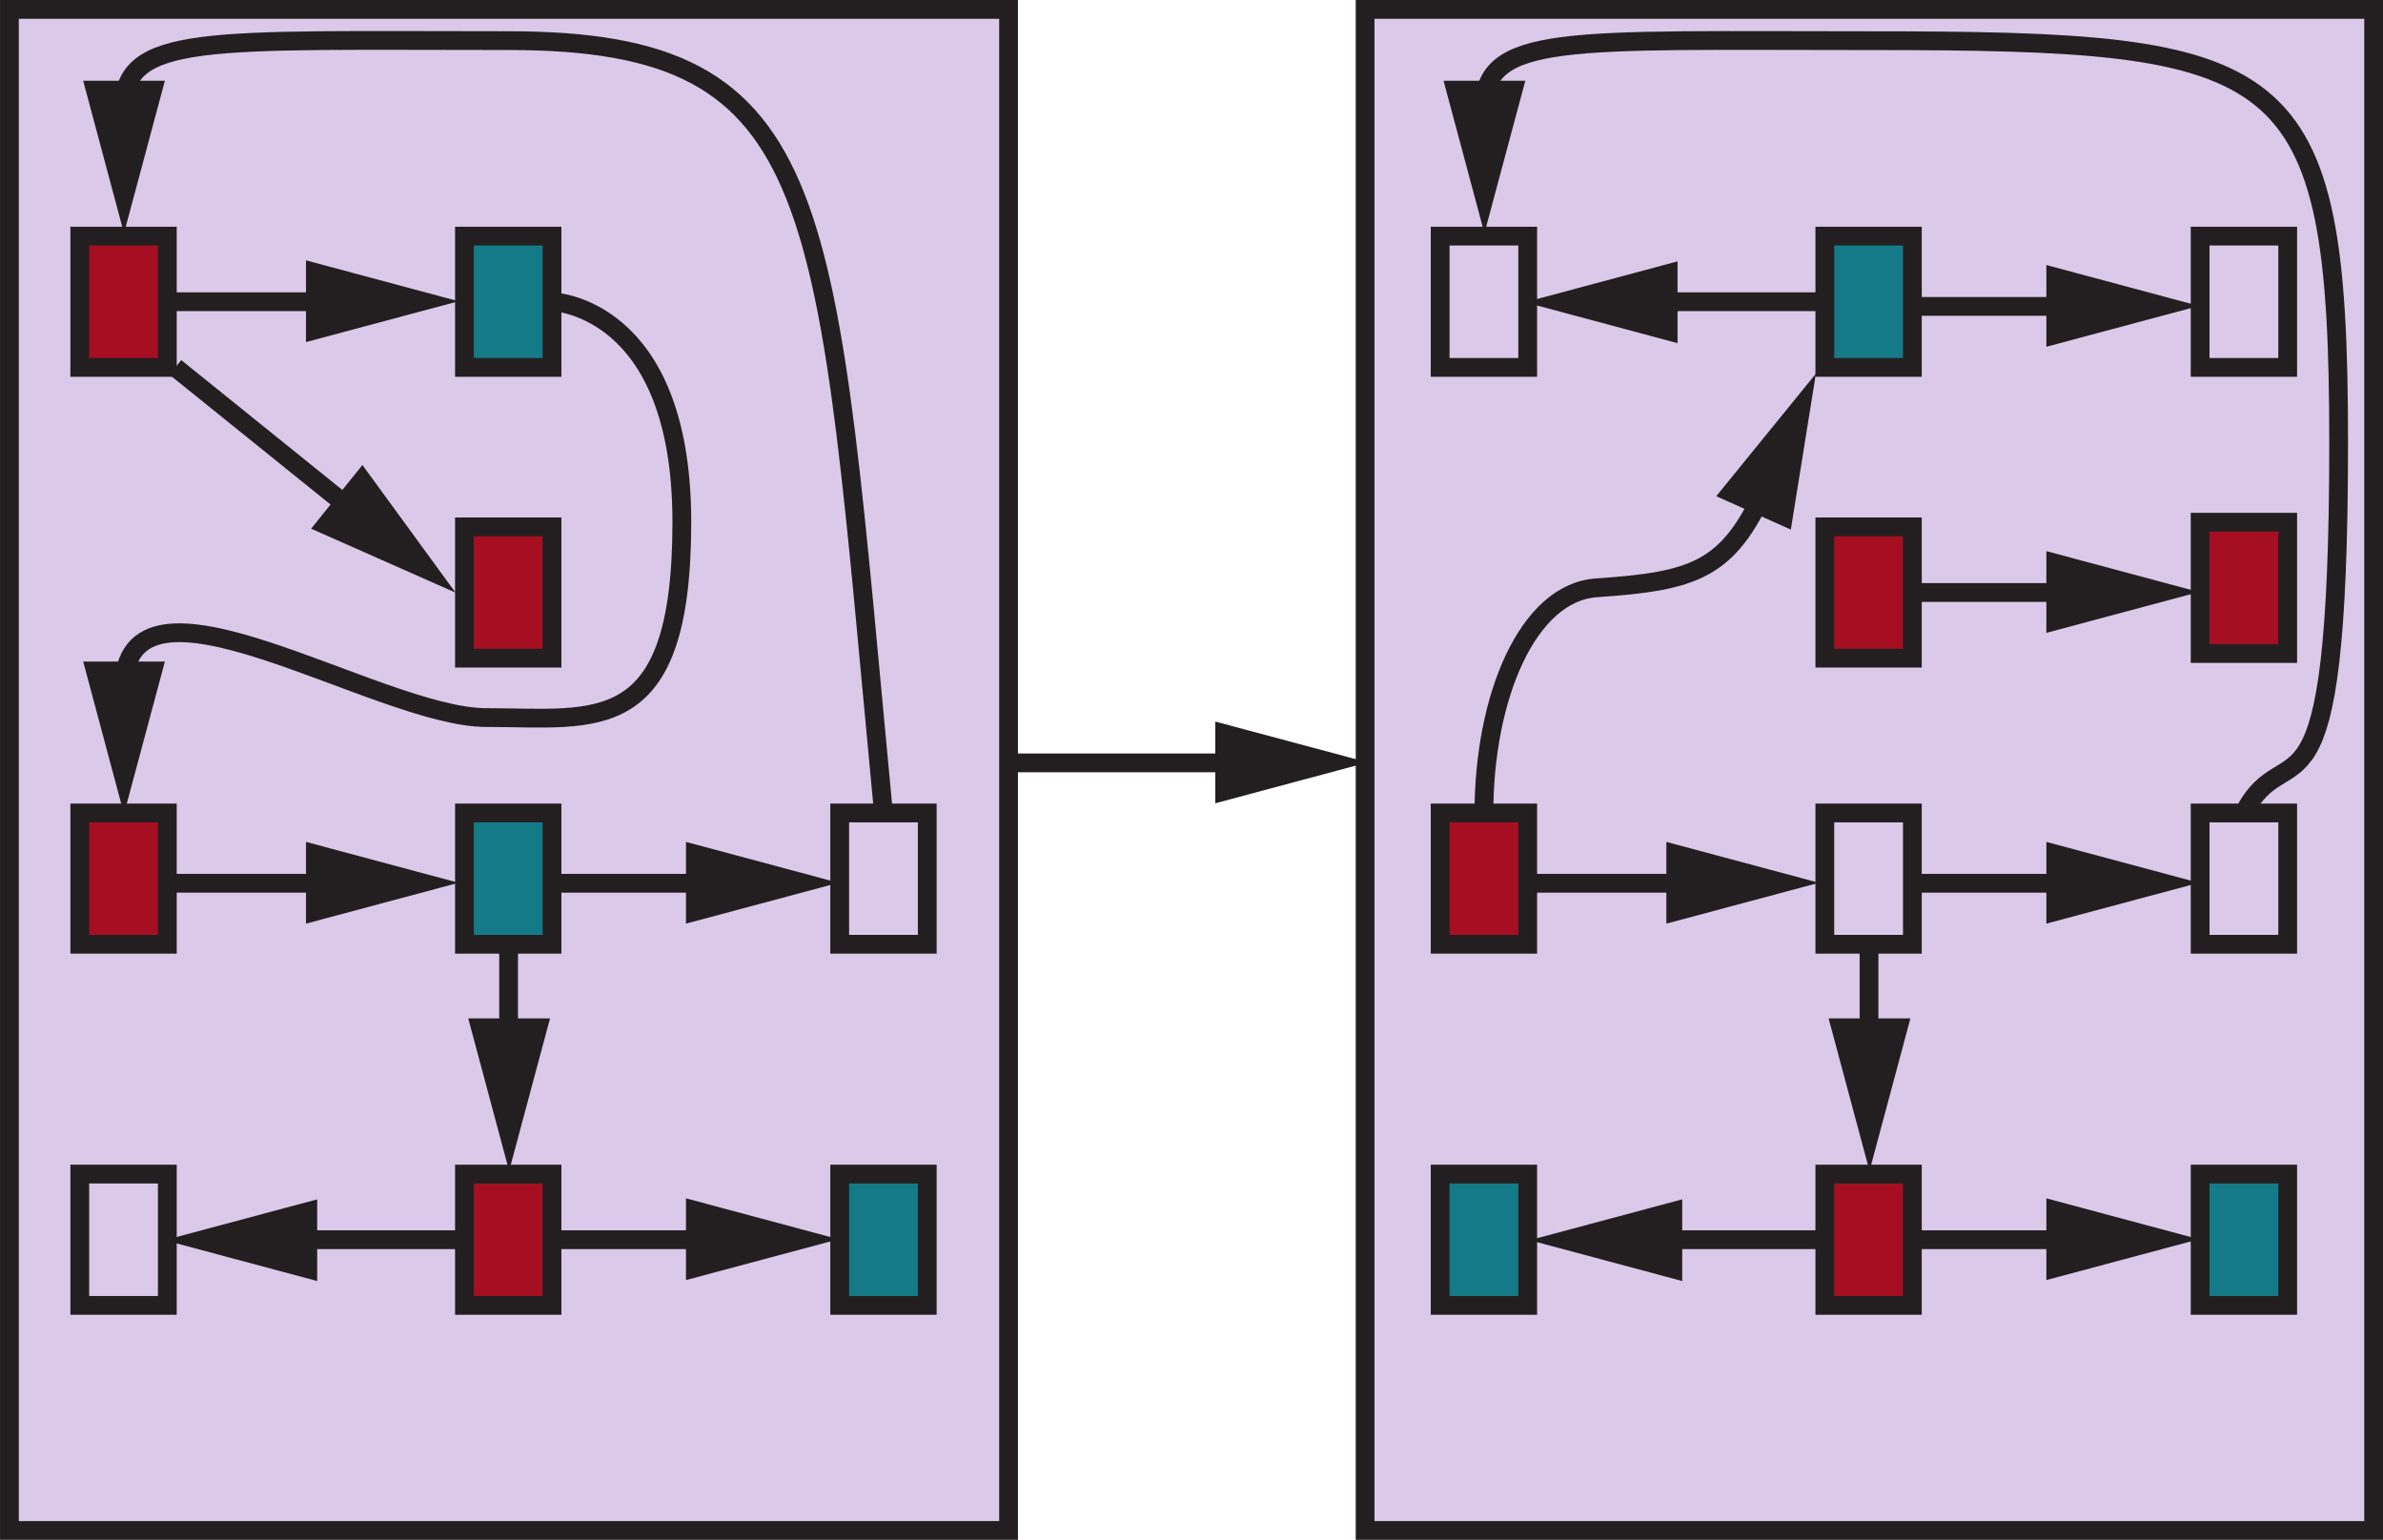 <?xml version="1.0" encoding="UTF-8" standalone="no"?>
<svg
   xmlns:dc="http://purl.org/dc/elements/1.1/"
   xmlns:cc="http://creativecommons.org/ns#"
   xmlns:rdf="http://www.w3.org/1999/02/22-rdf-syntax-ns#"
   xmlns:svg="http://www.w3.org/2000/svg"
   xmlns="http://www.w3.org/2000/svg"
   id="svg1078"
   version="1.1"
   viewBox="0 0 44.802 28.957"
   height="28.957mm"
   width="44.802mm">
  <defs
     id="defs1072" />
  <g
     transform="translate(172.08,-64.051)"
     id="layer1">
    <path
       id="path133"
       style="fill:none;stroke:#231f20;stroke-width:0.353;stroke-linecap:butt;stroke-linejoin:miter;stroke-miterlimit:4;stroke-dasharray:none;stroke-opacity:1"
       d="m -153.794,78.397 h 5.086" />
    <path
       id="path135"
       style="fill:#231f20;fill-opacity:1;fill-rule:nonzero;stroke:none;stroke-width:0.035"
       d="m -149.232,79.157 2.868,-0.769 -2.868,-0.768 z" />
    <path
       id="path173"
       style="fill:#dac9e9;fill-opacity:1;fill-rule:nonzero;stroke:none;stroke-width:0.035"
       d="m -127.454,92.832 h -18.961 V 64.228 h 18.961 v 28.604" />
    <path
       id="path175"
       style="fill:none;stroke:#231f20;stroke-width:0.353;stroke-linecap:butt;stroke-linejoin:miter;stroke-miterlimit:4;stroke-dasharray:none;stroke-opacity:1"
       d="m -127.454,92.832 h -18.961 V 64.228 h 18.961 z" />
    <path
       id="path177"
       style="fill:#dac9e9;fill-opacity:1;fill-rule:nonzero;stroke:none;stroke-width:0.035"
       d="m -153.118,92.832 h -18.785 V 64.228 h 18.785 v 28.604" />
    <path
       id="path179"
       style="fill:none;stroke:#231f20;stroke-width:0.353;stroke-linecap:butt;stroke-linejoin:miter;stroke-miterlimit:4;stroke-dasharray:none;stroke-opacity:1"
       d="m -153.118,92.832 h -18.785 V 64.228 h 18.785 z" />
    <path
       id="path187"
       style="fill:#a60f22;fill-opacity:1;fill-rule:nonzero;stroke:none;stroke-width:0.035"
       d="m -168.934,70.96 h -1.646 v -2.469 h 1.646 v 2.469" />
    <path
       id="path189"
       style="fill:none;stroke:#231f20;stroke-width:0.353;stroke-linecap:butt;stroke-linejoin:miter;stroke-miterlimit:4;stroke-dasharray:none;stroke-opacity:1"
       d="m -168.934,70.96 h -1.646 v -2.469 h 1.646 z" />
    <path
       id="path191"
       style="fill:#147a88;fill-opacity:1;fill-rule:nonzero;stroke:none;stroke-width:0.035"
       d="m -161.702,70.96 h -1.646 v -2.469 h 1.646 v 2.469" />
    <path
       id="path193"
       style="fill:none;stroke:#231f20;stroke-width:0.353;stroke-linecap:butt;stroke-linejoin:miter;stroke-miterlimit:4;stroke-dasharray:none;stroke-opacity:1"
       d="m -161.702,70.96 h -1.646 v -2.469 h 1.646 z" />
    <path
       id="path195"
       style="fill:#a60f22;fill-opacity:1;fill-rule:nonzero;stroke:none;stroke-width:0.035"
       d="m -168.934,81.808 h -1.646 v -2.469 h 1.646 v 2.469" />
    <path
       id="path197"
       style="fill:none;stroke:#231f20;stroke-width:0.353;stroke-linecap:butt;stroke-linejoin:miter;stroke-miterlimit:4;stroke-dasharray:none;stroke-opacity:1"
       d="m -168.934,81.808 h -1.646 v -2.469 h 1.646 z" />
    <path
       id="path199"
       style="fill:#147a88;fill-opacity:1;fill-rule:nonzero;stroke:none;stroke-width:0.035"
       d="m -161.702,81.808 h -1.646 v -2.469 h 1.646 v 2.469" />
    <path
       id="path201"
       style="fill:none;stroke:#231f20;stroke-width:0.353;stroke-linecap:butt;stroke-linejoin:miter;stroke-miterlimit:4;stroke-dasharray:none;stroke-opacity:1"
       d="m -161.702,81.808 h -1.646 v -2.469 h 1.646 z" />
    <path
       id="path203"
       style="fill:none;stroke:#231f20;stroke-width:0.353;stroke-linecap:butt;stroke-linejoin:miter;stroke-miterlimit:4;stroke-dasharray:none;stroke-opacity:1"
       d="m -154.647,81.808 h -1.646 v -2.469 h 1.646 z" />
    <path
       id="path205"
       style="fill:none;stroke:#231f20;stroke-width:0.353;stroke-linecap:butt;stroke-linejoin:miter;stroke-miterlimit:4;stroke-dasharray:none;stroke-opacity:1"
       d="m -168.934,88.599 h -1.646 v -2.469 h 1.646 z" />
    <path
       id="path207"
       style="fill:#a60f22;fill-opacity:1;fill-rule:nonzero;stroke:none;stroke-width:0.035"
       d="m -161.702,88.599 h -1.646 v -2.469 h 1.646 v 2.469" />
    <path
       id="path209"
       style="fill:none;stroke:#231f20;stroke-width:0.353;stroke-linecap:butt;stroke-linejoin:miter;stroke-miterlimit:4;stroke-dasharray:none;stroke-opacity:1"
       d="m -161.702,88.599 h -1.646 v -2.469 h 1.646 z" />
    <path
       id="path211"
       style="fill:#147a88;fill-opacity:1;fill-rule:nonzero;stroke:none;stroke-width:0.035"
       d="m -154.647,88.599 h -1.646 v -2.469 h 1.646 v 2.469" />
    <path
       id="path213"
       style="fill:none;stroke:#231f20;stroke-width:0.353;stroke-linecap:butt;stroke-linejoin:miter;stroke-miterlimit:4;stroke-dasharray:none;stroke-opacity:1"
       d="m -154.647,88.599 h -1.646 v -2.469 h 1.646 z" />
    <path
       id="path215"
       style="fill:#a60f22;fill-opacity:1;fill-rule:nonzero;stroke:none;stroke-width:0.035"
       d="m -161.702,76.428 h -1.646 v -2.469 h 1.646 v 2.469" />
    <path
       id="path217"
       style="fill:none;stroke:#231f20;stroke-width:0.353;stroke-linecap:butt;stroke-linejoin:miter;stroke-miterlimit:4;stroke-dasharray:none;stroke-opacity:1"
       d="m -161.702,76.428 h -1.646 v -2.469 h 1.646 z m -7.232,-6.703 h 3.131" />
    <path
       id="path219"
       style="fill:#231f20;fill-opacity:1;fill-rule:nonzero;stroke:none;stroke-width:0.035"
       d="m -166.327,70.484 2.868,-0.768 -2.868,-0.769 z" />
    <path
       id="path221"
       style="fill:none;stroke:#231f20;stroke-width:0.353;stroke-linecap:butt;stroke-linejoin:miter;stroke-miterlimit:4;stroke-dasharray:none;stroke-opacity:1"
       d="m -168.934,80.661 h 3.131" />
    <path
       id="path223"
       style="fill:#231f20;fill-opacity:1;fill-rule:nonzero;stroke:none;stroke-width:0.035"
       d="m -166.327,81.42 2.868,-0.768 -2.868,-0.769 z" />
    <path
       id="path225"
       style="fill:none;stroke:#231f20;stroke-width:0.353;stroke-linecap:butt;stroke-linejoin:miter;stroke-miterlimit:4;stroke-dasharray:none;stroke-opacity:1"
       d="m -161.79,80.661 h 3.131" />
    <path
       id="path227"
       style="fill:#231f20;fill-opacity:1;fill-rule:nonzero;stroke:none;stroke-width:0.035"
       d="m -159.183,81.42 2.868,-0.768 -2.868,-0.769 z" />
    <path
       id="path229"
       style="fill:none;stroke:#231f20;stroke-width:0.353;stroke-linecap:butt;stroke-linejoin:miter;stroke-miterlimit:4;stroke-dasharray:none;stroke-opacity:1"
       d="M -162.518,81.673 V 83.726" />
    <path
       id="path231"
       style="fill:#231f20;fill-opacity:1;fill-rule:nonzero;stroke:none;stroke-width:0.035"
       d="m -163.277,83.202 0.769,2.868 0.769,-2.868 z" />
    <path
       id="path233"
       style="fill:none;stroke:#231f20;stroke-width:0.353;stroke-linecap:butt;stroke-linejoin:miter;stroke-miterlimit:4;stroke-dasharray:none;stroke-opacity:1"
       d="m -163.51,87.364 h -3.131" />
    <path
       id="path235"
       style="fill:#231f20;fill-opacity:1;fill-rule:nonzero;stroke:none;stroke-width:0.035"
       d="m -166.117,86.605 -2.868,0.768 2.868,0.768 z" />
    <path
       id="path237"
       style="fill:none;stroke:#231f20;stroke-width:0.353;stroke-linecap:butt;stroke-linejoin:miter;stroke-miterlimit:4;stroke-dasharray:none;stroke-opacity:1"
       d="m -161.79,87.364 h 3.131" />
    <path
       id="path239"
       style="fill:#231f20;fill-opacity:1;fill-rule:nonzero;stroke:none;stroke-width:0.035"
       d="m -159.183,88.123 2.868,-0.768 -2.868,-0.769 z" />
    <path
       id="path241"
       style="fill:none;stroke:#231f20;stroke-width:0.353;stroke-linecap:butt;stroke-linejoin:miter;stroke-miterlimit:4;stroke-dasharray:none;stroke-opacity:1"
       d="m -168.783,70.96 3.437,2.771" />
    <path
       id="path243"
       style="fill:#231f20;fill-opacity:1;fill-rule:nonzero;stroke:none;stroke-width:0.035"
       d="m -166.231,73.993 2.715,1.202 -1.75,-2.399 z" />
    <path
       id="path245"
       style="fill:none;stroke:#231f20;stroke-width:0.353;stroke-linecap:butt;stroke-linejoin:miter;stroke-miterlimit:4;stroke-dasharray:none;stroke-opacity:1"
       d="m -143.358,70.96 h -1.646 v -2.469 h 1.646 z" />
    <path
       id="path247"
       style="fill:#147a88;fill-opacity:1;fill-rule:nonzero;stroke:none;stroke-width:0.035"
       d="m -136.126,70.96 h -1.646 v -2.469 h 1.646 v 2.469" />
    <path
       id="path249"
       style="fill:none;stroke:#231f20;stroke-width:0.353;stroke-linecap:butt;stroke-linejoin:miter;stroke-miterlimit:4;stroke-dasharray:none;stroke-opacity:1"
       d="m -136.126,70.96 h -1.646 v -2.469 h 1.646 z" />
    <path
       id="path251"
       style="fill:#a60f22;fill-opacity:1;fill-rule:nonzero;stroke:none;stroke-width:0.035"
       d="m -143.358,81.808 h -1.646 v -2.469 h 1.646 v 2.469" />
    <path
       id="path253"
       style="fill:none;stroke:#231f20;stroke-width:0.353;stroke-linecap:butt;stroke-linejoin:miter;stroke-miterlimit:4;stroke-dasharray:none;stroke-opacity:1"
       d="m -143.358,81.808 h -1.646 v -2.469 h 1.646 z" />
    <path
       id="path255"
       style="fill:none;stroke:#231f20;stroke-width:0.353;stroke-linecap:butt;stroke-linejoin:miter;stroke-miterlimit:4;stroke-dasharray:none;stroke-opacity:1"
       d="m -136.126,81.808 h -1.646 v -2.469 h 1.646 z" />
    <path
       id="path257"
       style="fill:none;stroke:#231f20;stroke-width:0.353;stroke-linecap:butt;stroke-linejoin:miter;stroke-miterlimit:4;stroke-dasharray:none;stroke-opacity:1"
       d="m -129.07,81.808 h -1.646 v -2.469 h 1.646 z" />
    <path
       id="path259"
       style="fill:#147a88;fill-opacity:1;fill-rule:nonzero;stroke:none;stroke-width:0.035"
       d="m -143.358,88.599 h -1.646 v -2.469 h 1.646 v 2.469" />
    <path
       id="path261"
       style="fill:none;stroke:#231f20;stroke-width:0.353;stroke-linecap:butt;stroke-linejoin:miter;stroke-miterlimit:4;stroke-dasharray:none;stroke-opacity:1"
       d="m -143.358,88.599 h -1.646 v -2.469 h 1.646 z" />
    <path
       id="path263"
       style="fill:#a60f22;fill-opacity:1;fill-rule:nonzero;stroke:none;stroke-width:0.035"
       d="m -136.126,88.599 h -1.646 v -2.469 h 1.646 v 2.469" />
    <path
       id="path265"
       style="fill:none;stroke:#231f20;stroke-width:0.353;stroke-linecap:butt;stroke-linejoin:miter;stroke-miterlimit:4;stroke-dasharray:none;stroke-opacity:1"
       d="m -136.126,88.599 h -1.646 v -2.469 h 1.646 z" />
    <path
       id="path267"
       style="fill:#147a88;fill-opacity:1;fill-rule:nonzero;stroke:none;stroke-width:0.035"
       d="m -129.07,88.599 h -1.646 v -2.469 h 1.646 v 2.469" />
    <path
       id="path269"
       style="fill:none;stroke:#231f20;stroke-width:0.353;stroke-linecap:butt;stroke-linejoin:miter;stroke-miterlimit:4;stroke-dasharray:none;stroke-opacity:1"
       d="m -129.07,88.599 h -1.646 v -2.469 h 1.646 z" />
    <path
       id="path271"
       style="fill:#a60f22;fill-opacity:1;fill-rule:nonzero;stroke:none;stroke-width:0.035"
       d="m -136.126,76.428 h -1.646 v -2.469 h 1.646 v 2.469" />
    <path
       id="path273"
       style="fill:none;stroke:#231f20;stroke-width:0.353;stroke-linecap:butt;stroke-linejoin:miter;stroke-miterlimit:4;stroke-dasharray:none;stroke-opacity:1"
       d="m -136.126,76.428 h -1.646 v -2.469 h 1.646 z m -1.808,-6.703 h -3.131" />
    <path
       id="path275"
       style="fill:#231f20;fill-opacity:1;fill-rule:nonzero;stroke:none;stroke-width:0.035"
       d="m -140.541,68.966 -2.868,0.769 2.868,0.769 z" />
    <path
       id="path277"
       style="fill:none;stroke:#231f20;stroke-width:0.353;stroke-linecap:butt;stroke-linejoin:miter;stroke-miterlimit:4;stroke-dasharray:none;stroke-opacity:1"
       d="m -143.358,80.661 h 3.131" />
    <path
       id="path279"
       style="fill:#231f20;fill-opacity:1;fill-rule:nonzero;stroke:none;stroke-width:0.035"
       d="m -140.751,81.42 2.868,-0.768 -2.868,-0.769 z" />
    <path
       id="path281"
       style="fill:none;stroke:#231f20;stroke-width:0.353;stroke-linecap:butt;stroke-linejoin:miter;stroke-miterlimit:4;stroke-dasharray:none;stroke-opacity:1"
       d="m -136.214,80.661 h 3.131" />
    <path
       id="path283"
       style="fill:#231f20;fill-opacity:1;fill-rule:nonzero;stroke:none;stroke-width:0.035"
       d="m -133.607,81.42 2.868,-0.768 -2.868,-0.769 z" />
    <path
       id="path285"
       style="fill:#a60f22;fill-opacity:1;fill-rule:nonzero;stroke:none;stroke-width:0.035"
       d="m -129.07,76.34 h -1.646 v -2.469 h 1.646 v 2.469" />
    <path
       id="path287"
       style="fill:none;stroke:#231f20;stroke-width:0.353;stroke-linecap:butt;stroke-linejoin:miter;stroke-miterlimit:4;stroke-dasharray:none;stroke-opacity:1"
       d="m -129.07,76.34 h -1.646 v -2.469 h 1.646 z m -7.144,-1.147 h 3.131" />
    <path
       id="path289"
       style="fill:#231f20;fill-opacity:1;fill-rule:nonzero;stroke:none;stroke-width:0.035"
       d="m -133.607,75.952 2.868,-0.768 -2.868,-0.769 z" />
    <path
       id="path291"
       style="fill:none;stroke:#231f20;stroke-width:0.353;stroke-linecap:butt;stroke-linejoin:miter;stroke-miterlimit:4;stroke-dasharray:none;stroke-opacity:1"
       d="m -129.07,70.96 h -1.646 v -2.469 h 1.646 z m -7.144,-1.147 h 3.131" />
    <path
       id="path293"
       style="fill:#231f20;fill-opacity:1;fill-rule:nonzero;stroke:none;stroke-width:0.035"
       d="m -133.607,70.572 2.868,-0.768 -2.868,-0.769 z" />
    <path
       id="path295"
       style="fill:none;stroke:#231f20;stroke-width:0.353;stroke-linecap:butt;stroke-linejoin:miter;stroke-miterlimit:4;stroke-dasharray:none;stroke-opacity:1"
       d="M -136.941,81.673 V 83.726" />
    <path
       id="path297"
       style="fill:#231f20;fill-opacity:1;fill-rule:nonzero;stroke:none;stroke-width:0.035"
       d="m -137.701,83.202 0.769,2.868 0.769,-2.868 z" />
    <path
       id="path299"
       style="fill:none;stroke:#231f20;stroke-width:0.353;stroke-linecap:butt;stroke-linejoin:miter;stroke-miterlimit:4;stroke-dasharray:none;stroke-opacity:1"
       d="m -137.846,87.364 h -3.131" />
    <path
       id="path301"
       style="fill:#231f20;fill-opacity:1;fill-rule:nonzero;stroke:none;stroke-width:0.035"
       d="m -140.453,86.605 -2.868,0.768 2.868,0.768 z" />
    <path
       id="path303"
       style="fill:none;stroke:#231f20;stroke-width:0.353;stroke-linecap:butt;stroke-linejoin:miter;stroke-miterlimit:4;stroke-dasharray:none;stroke-opacity:1"
       d="m -136.214,87.364 h 3.131" />
    <path
       id="path305"
       style="fill:#231f20;fill-opacity:1;fill-rule:nonzero;stroke:none;stroke-width:0.035"
       d="m -133.607,88.123 2.868,-0.768 -2.868,-0.769 z" />
    <path
       id="path319"
       style="fill:none;stroke:#231f20;stroke-width:0.353;stroke-linecap:butt;stroke-linejoin:miter;stroke-miterlimit:4;stroke-dasharray:none;stroke-opacity:1"
       d="m -155.47,79.338 c -1.1,-11.556 -0.963,-14.523 -7.056,-14.523 -5.673,0 -7.232,-0.142 -7.232,1.279" />
    <path
       id="path321"
       style="fill:#231f20;fill-opacity:1;fill-rule:nonzero;stroke:none;stroke-width:0.035"
       d="m -170.516,65.57 0.767,2.868 0.769,-2.868 z" />
    <path
       id="path323"
       style="fill:none;stroke:#231f20;stroke-width:0.353;stroke-linecap:butt;stroke-linejoin:miter;stroke-miterlimit:4;stroke-dasharray:none;stroke-opacity:1"
       d="m -129.893,79.338 c 0.823,-1.604 1.781,0.735 1.781,-6.971 0,-7.199 -0.958,-7.551 -8.837,-7.551 -5.673,0 -7.232,-0.142 -7.232,1.279" />
    <path
       id="path325"
       style="fill:#231f20;fill-opacity:1;fill-rule:nonzero;stroke:none;stroke-width:0.035"
       d="m -144.94,65.57 0.768,2.868 0.769,-2.868 z" />
    <path
       id="path327"
       style="fill:none;stroke:#231f20;stroke-width:0.353;stroke-linecap:butt;stroke-linejoin:miter;stroke-miterlimit:4;stroke-dasharray:none;stroke-opacity:1"
       d="m -161.702,69.725 c 0,0 2.441,0.059 2.441,4.145 0,4.086 -1.617,3.675 -3.675,3.675 -2.058,0 -6.821,-3.205 -6.821,-0.529" />
    <path
       id="path329"
       style="fill:#231f20;fill-opacity:1;fill-rule:nonzero;stroke:none;stroke-width:0.035"
       d="m -170.516,76.491 0.767,2.868 0.769,-2.868 z" />
    <path
       id="path331"
       style="fill:none;stroke:#231f20;stroke-width:0.353;stroke-linecap:butt;stroke-linejoin:miter;stroke-miterlimit:4;stroke-dasharray:none;stroke-opacity:1"
       d="m -144.181,79.338 c 0,-2.176 0.823,-4.145 2.117,-4.233 1.835,-0.126 2.477,-0.324 3.175,-1.884" />
    <path
       id="path333"
       style="fill:#231f20;fill-opacity:1;fill-rule:nonzero;stroke:none;stroke-width:0.035"
       d="m -138.411,74.01 0.471,-2.932 -1.873,2.304 z" />
  </g>
</svg>

